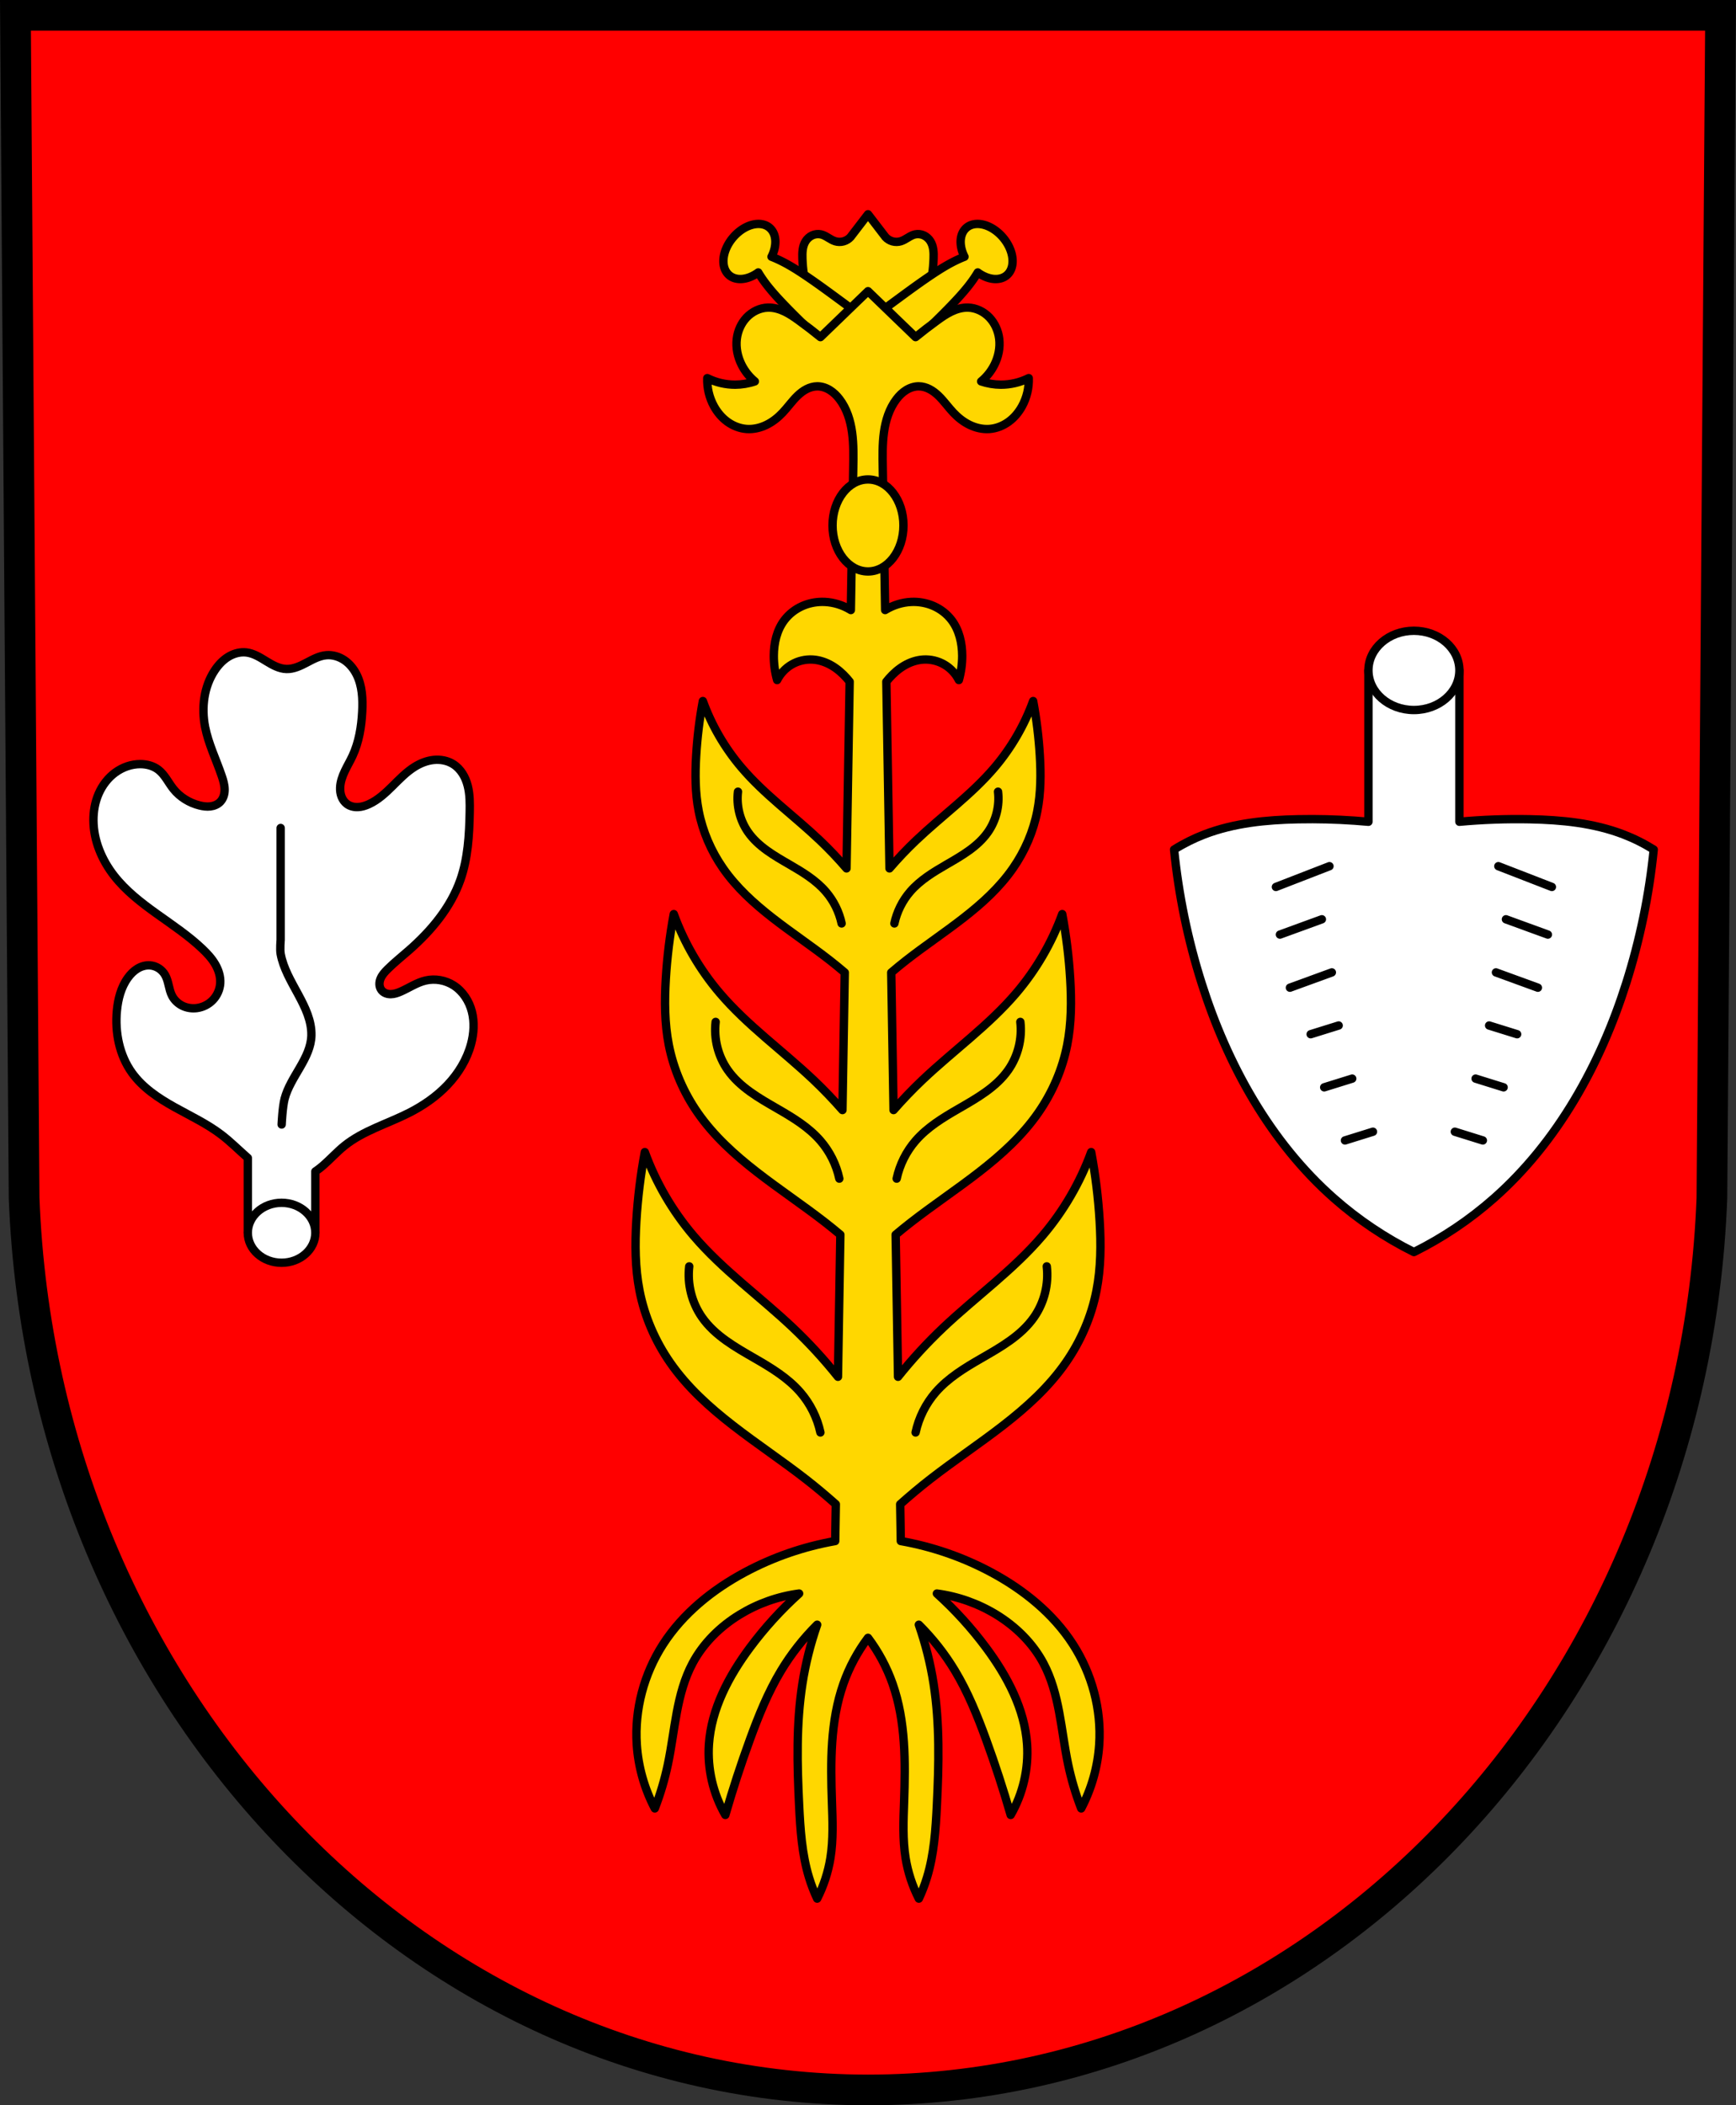 <?xml version="1.0" encoding="UTF-8" standalone="no"?>
<!-- Created with Inkscape (http://www.inkscape.org/) -->

<svg
   xmlns:dc="http://purl.org/dc/elements/1.1/"
   xmlns:cc="http://creativecommons.org/ns#"
   xmlns:rdf="http://www.w3.org/1999/02/22-rdf-syntax-ns#"
   xmlns:svg="http://www.w3.org/2000/svg"
   xmlns="http://www.w3.org/2000/svg"
   xmlns:sodipodi="http://sodipodi.sourceforge.net/DTD/sodipodi-0.dtd"
   xmlns:inkscape="http://www.inkscape.org/namespaces/inkscape"
   width="175.635mm"
   height="212.97mm"
   viewBox="0 0 622.328 754.617"
   id="svg20668"
   version="1.1"
   inkscape:version="0.91 r13725"
   sodipodi:docname="DEU Harbach COA.svg">
  <rect x="0" y="0" width="622.328" height="754.617" fill="#333333" stroke="none"/>
  <defs
     id="defs20670">
    <inkscape:path-effect
       effect="spiro"
       id="path-effect21909"
       is_visible="true" />
    <inkscape:path-effect
       effect="spiro"
       id="path-effect21733"
       is_visible="true" />
    <inkscape:path-effect
       effect="spiro"
       id="path-effect21705"
       is_visible="true" />
    <inkscape:path-effect
       effect="spiro"
       id="path-effect21480"
       is_visible="true" />
    <inkscape:path-effect
       effect="spiro"
       id="path-effect21476"
       is_visible="true" />
    <inkscape:path-effect
       effect="spiro"
       id="path-effect21452"
       is_visible="true" />
    <inkscape:path-effect
       effect="spiro"
       id="path-effect21398"
       is_visible="true" />
    <inkscape:path-effect
       effect="spiro"
       id="path-effect21360"
       is_visible="true" />
    <inkscape:path-effect
       effect="spiro"
       id="path-effect21337"
       is_visible="true" />
    <inkscape:path-effect
       effect="spiro"
       id="path-effect21337-6"
       is_visible="true" />
    <inkscape:path-effect
       effect="spiro"
       id="path-effect21360-1"
       is_visible="true" />
    <inkscape:path-effect
       effect="spiro"
       id="path-effect21398-8"
       is_visible="true" />
    <inkscape:path-effect
       effect="spiro"
       id="path-effect21452-5"
       is_visible="true" />
    <inkscape:path-effect
       effect="spiro"
       id="path-effect21476-7"
       is_visible="true" />
    <inkscape:path-effect
       effect="spiro"
       id="path-effect21480-4"
       is_visible="true" />
    <inkscape:path-effect
       effect="spiro"
       id="path-effect21476-7-8"
       is_visible="true" />
    <inkscape:path-effect
       effect="spiro"
       id="path-effect21480-4-8"
       is_visible="true" />
    <inkscape:path-effect
       effect="spiro"
       id="path-effect21476-8"
       is_visible="true" />
    <inkscape:path-effect
       effect="spiro"
       id="path-effect21480-41"
       is_visible="true" />
    <inkscape:path-effect
       effect="spiro"
       id="path-effect21476-7-9"
       is_visible="true" />
    <inkscape:path-effect
       effect="spiro"
       id="path-effect21480-4-1"
       is_visible="true" />
    <inkscape:path-effect
       effect="spiro"
       id="path-effect21476-7-8-1"
       is_visible="true" />
    <inkscape:path-effect
       effect="spiro"
       id="path-effect21480-4-8-8"
       is_visible="true" />
    <inkscape:path-effect
       effect="spiro"
       id="path-effect21705-8"
       is_visible="true" />
    <inkscape:path-effect
       effect="spiro"
       id="path-effect21733-8"
       is_visible="true" />
    <inkscape:path-effect
       effect="spiro"
       id="path-effect21733-8-5"
       is_visible="true" />
    <inkscape:path-effect
       effect="spiro"
       id="path-effect21733-8-3"
       is_visible="true" />
    <inkscape:path-effect
       effect="spiro"
       id="path-effect21733-8-3-8"
       is_visible="true" />
    <inkscape:path-effect
       effect="spiro"
       id="path-effect21733-8-3-4"
       is_visible="true" />
    <inkscape:path-effect
       effect="spiro"
       id="path-effect21733-3"
       is_visible="true" />
    <inkscape:path-effect
       effect="spiro"
       id="path-effect21733-8-0"
       is_visible="true" />
    <inkscape:path-effect
       effect="spiro"
       id="path-effect21733-8-5-0"
       is_visible="true" />
    <inkscape:path-effect
       effect="spiro"
       id="path-effect21733-8-3-1"
       is_visible="true" />
    <inkscape:path-effect
       effect="spiro"
       id="path-effect21733-8-3-8-9"
       is_visible="true" />
    <inkscape:path-effect
       effect="spiro"
       id="path-effect21733-8-3-4-0"
       is_visible="true" />
  </defs>
  <sodipodi:namedview
     id="base"
     pagecolor="#ffffff"
     bordercolor="#666666"
     borderopacity="1.0"
     inkscape:pageopacity="0.0"
     inkscape:pageshadow="2"
     inkscape:zoom="0.71559505"
     inkscape:cx="311.16424"
     inkscape:cy="377.30834"
     inkscape:document-units="px"
     inkscape:current-layer="layer1"
     showgrid="false"
     inkscape:window-width="1366"
     inkscape:window-height="745"
     inkscape:window-x="-8"
     inkscape:window-y="-8"
     inkscape:window-maximized="1"
     fit-margin-top="0"
     fit-margin-left="0"
     fit-margin-right="0"
     fit-margin-bottom="0"
     inkscape:snap-midpoints="true"
     inkscape:snap-smooth-nodes="true"
     inkscape:object-nodes="true"
     inkscape:snap-nodes="true" />
  <g
     inkscape:label="Ebene 1"
     inkscape:groupmode="layer"
     id="layer1"
     transform="translate(57.572,-36.561)">
    <path
       style="fill:#ff0000;fill-rule:evenodd;stroke:#000000;stroke-width:11;stroke-opacity:1;fill-opacity:1"
       inkscape:connector-curvature="0"
       d="M 559.216,42.061 556.116,466.01 C 549.351,644.341 415.688,785.578 253.592,785.678 91.642,785.459 -42.07,644.171 -48.931,466.01 l -3.1,-423.949 305.617,0 z"
       id="path10563-0-6-7-8"
       sodipodi:nodetypes="ccccccc" />
    <g
       id="g21482" />
    <g
       transform="matrix(0.943,0,0,0.944,-16.449,-59.977)"
       id="g21482-5" />
    <g
       id="g21544">
      <g
         id="g21482-5-8"
         transform="matrix(0.79,0,0,0.793,-77.575,-68.757)" />
    </g>
    <path
       style="fill:#ffd700;fill-rule:evenodd;stroke:#000000;stroke-width:3;stroke-linecap:round;stroke-linejoin:round;stroke-miterlimit:4;stroke-dasharray:none;stroke-opacity:1;fill-opacity:1"
       d="m 253.592,113.365 -6.256,8.154 c -0.674,0.743 -1.562,1.288 -2.529,1.555 -0.967,0.267 -2.009,0.253 -2.969,-0.039 -0.909,-0.277 -1.726,-0.789 -2.539,-1.281 -0.813,-0.492 -1.652,-0.977 -2.58,-1.184 -1.045,-0.233 -2.163,-0.092 -3.135,0.357 -0.972,0.449 -1.795,1.2 -2.363,2.107 -0.571,0.912 -0.886,1.967 -1.035,3.033 -0.149,1.066 -0.141,2.149 -0.104,3.225 0.129,3.734 0.595,7.494 1.896,10.996 1.647,4.432 4.567,8.281 7.773,11.756 3.069,3.326 6.436,6.374 10.049,9.1 l 3.791,-16.209 3.791,16.209 c 3.613,-2.725 6.98,-5.774 10.049,-9.1 3.206,-3.475 6.127,-7.324 7.773,-11.756 1.301,-3.502 1.767,-7.262 1.896,-10.996 0.037,-1.076 0.046,-2.159 -0.104,-3.225 -0.149,-1.066 -0.464,-2.121 -1.035,-3.033 -0.568,-0.907 -1.392,-1.658 -2.363,-2.107 -0.972,-0.449 -2.09,-0.59 -3.135,-0.357 -0.928,0.207 -1.767,0.691 -2.58,1.184 -0.813,0.492 -1.63,1.004 -2.539,1.281 -0.96,0.292 -2.002,0.306 -2.969,0.039 -0.967,-0.267 -1.855,-0.812 -2.529,-1.555 z"
       id="path21358"
       inkscape:connector-curvature="0"
       sodipodi:nodetypes="ccsccscssssscccssccscsccccc" />
    <path
       style="fill:#ffd700;fill-rule:evenodd;stroke:#000000;stroke-width:3;stroke-linecap:butt;stroke-linejoin:round;stroke-miterlimit:4;stroke-dasharray:none;stroke-opacity:1;fill-opacity:1"
       d="m 214.583,116.832 a 7.716,11.171 40.234 0 0 -9.398,4.889 7.716,11.171 40.234 0 0 -1.326,13.514 7.716,11.171 40.234 0 0 10.387,-1.014 c 2.245,3.779 5.156,7.155 8.176,10.365 3.167,3.367 6.471,6.602 9.787,9.822 2.677,2.6 5.363,5.191 8.055,7.775 l 5.203,-6.377 5.43,-6.191 c -2.994,-2.227 -5.997,-4.443 -9.004,-6.652 -3.725,-2.737 -7.462,-5.46 -11.307,-8.025 -3.667,-2.447 -7.475,-4.759 -11.574,-6.348 a 7.716,11.171 40.234 0 0 -0.721,-10.412 7.716,11.171 40.234 0 0 -3.707,-1.346 z m 78.02,0 a 11.171,7.716 49.766 0 0 -3.707,1.346 11.171,7.716 49.766 0 0 -0.721,10.412 c -4.099,1.588 -7.908,3.901 -11.574,6.348 -3.845,2.566 -7.581,5.289 -11.307,8.025 -3.007,2.209 -6.01,4.425 -9.004,6.652 l 5.43,6.191 5.205,6.377 c 2.692,-2.584 5.376,-5.175 8.053,-7.775 3.316,-3.221 6.62,-6.455 9.787,-9.822 3.02,-3.211 5.931,-6.586 8.176,-10.365 a 11.171,7.716 49.766 0 0 10.387,1.014 11.171,7.716 49.766 0 0 -1.326,-13.514 11.171,7.716 49.766 0 0 -9.398,-4.889 z"
       id="path21396"
       inkscape:connector-curvature="0" />
    <path
       inkscape:connector-curvature="0"
       style="fill:#ffd700;fill-rule:evenodd;stroke:#000000;stroke-width:3;stroke-linecap:butt;stroke-linejoin:round;stroke-miterlimit:4;stroke-dasharray:none;stroke-opacity:1;fill-opacity:1"
       d="m 253.592,140.936 -17.049,16.463 c -2.493,-2.03 -5.043,-3.99 -7.645,-5.879 -1.666,-1.209 -3.362,-2.396 -5.219,-3.285 -1.857,-0.889 -3.893,-1.473 -5.951,-1.418 -2.878,0.077 -5.657,1.442 -7.643,3.527 -1.968,2.067 -3.179,4.81 -3.527,7.643 -0.396,3.213 0.297,6.52 1.764,9.406 1.145,2.253 2.756,4.267 4.703,5.879 -2.267,0.77 -4.66,1.169 -7.055,1.176 -3.454,0.01 -6.907,-0.802 -9.994,-2.352 -0.125,3.461 0.696,6.954 2.352,9.996 1.193,2.192 2.824,4.16 4.842,5.629 2.017,1.469 4.427,2.425 6.916,2.602 2.442,0.173 4.907,-0.405 7.107,-1.477 2.201,-1.071 4.146,-2.622 5.826,-4.402 1.834,-1.944 3.368,-4.164 5.293,-6.018 0.963,-0.927 2.026,-1.762 3.213,-2.375 1.187,-0.613 2.506,-1.002 3.842,-1.016 1.595,-0.017 3.17,0.502 4.527,1.34 1.358,0.837 2.507,1.983 3.477,3.25 2.612,3.415 3.927,7.67 4.51,11.93 0.583,4.259 0.492,8.578 0.42,12.877 l -0.854,50.797 c -0.071,-0.044 -0.141,-0.092 -0.213,-0.135 -2.761,-1.649 -5.924,-2.635 -9.137,-2.781 -0.344,-0.016 -0.688,-0.021 -1.033,-0.018 -2.415,0.026 -4.825,0.527 -7.031,1.506 -2.522,1.119 -4.773,2.865 -6.436,5.066 -2.71,3.589 -3.755,8.215 -3.771,12.713 -0.011,2.95 0.389,5.899 1.189,8.738 1.161,-2.316 3.013,-4.281 5.256,-5.578 2.243,-1.297 4.87,-1.921 7.457,-1.771 2.399,0.139 4.739,0.932 6.818,2.137 2.079,1.205 3.908,2.815 5.498,4.617 0.335,0.38 0.656,0.772 0.971,1.17 l -1.125,66.936 c -3.012,-3.508 -6.199,-6.864 -9.551,-10.049 -9.299,-8.836 -19.866,-16.391 -28.166,-26.172 -5.956,-7.019 -10.65,-15.108 -13.785,-23.764 -1.203,6.46 -2.003,12.994 -2.396,19.553 -0.398,6.631 -0.374,13.334 0.898,19.854 1.429,7.323 4.437,14.324 8.689,20.455 9.669,13.942 24.979,22.652 38.355,33.09 1.809,1.411 3.578,2.872 5.326,4.357 l -0.828,49.293 c -3.306,-3.77 -6.778,-7.395 -10.418,-10.844 -11.095,-10.511 -23.702,-19.491 -33.605,-31.131 -7.102,-8.346 -12.7,-17.969 -16.445,-28.268 -1.435,7.683 -2.39,15.456 -2.859,23.258 -0.474,7.887 -0.446,15.863 1.072,23.617 1.706,8.714 5.298,17.042 10.367,24.332 11.542,16.598 29.804,26.946 45.762,39.359 1.821,1.416 3.605,2.876 5.375,4.355 l -0.857,50.928 c -4.974,-6.222 -10.367,-12.108 -16.152,-17.584 -11.769,-11.139 -25.139,-20.653 -35.645,-32.99 -7.531,-8.844 -13.469,-19.04 -17.443,-29.955 -1.522,8.142 -2.536,16.378 -3.033,24.646 -0.503,8.359 -0.474,16.81 1.137,25.027 1.81,9.236 5.62,18.06 10.996,25.785 12.245,17.594 31.612,28.557 48.537,41.711 3.716,2.888 7.323,5.916 10.836,9.049 l -0.223,13.189 c -11.28,1.978 -22.24,5.766 -32.336,11.172 -11.632,6.228 -22.255,14.773 -29.396,25.867 -6.804,10.57 -10.231,23.32 -9.406,35.863 0.525,7.982 2.743,15.85 6.467,22.93 1.995,-5.152 3.569,-10.468 4.703,-15.875 2.565,-12.23 2.979,-25.23 8.881,-36.244 3.836,-7.16 9.84,-13.046 16.762,-17.297 6.496,-3.99 13.834,-6.598 21.391,-7.602 -6.498,5.866 -12.415,12.374 -17.637,19.4 -7.595,10.22 -13.845,21.983 -14.697,34.688 -0.587,8.759 1.487,17.68 5.879,25.281 2.628,-9.112 5.569,-18.135 8.818,-27.045 3.1,-8.501 6.499,-16.942 11.17,-24.691 3.611,-5.992 7.968,-11.536 12.936,-16.463 -2.395,6.877 -4.168,13.971 -5.291,21.166 -2.242,14.359 -1.887,28.99 -1.178,43.506 0.426,8.715 0.995,17.52 3.529,25.869 0.793,2.614 1.777,5.17 2.939,7.643 2.33,-4.568 3.939,-9.502 4.754,-14.564 1.068,-6.636 0.769,-13.405 0.537,-20.123 -0.493,-14.255 -0.617,-28.875 4.115,-42.33 2.073,-5.896 5.059,-11.47 8.818,-16.463 3.759,4.992 6.745,10.567 8.818,16.463 4.732,13.455 4.61,28.075 4.117,42.33 -0.232,6.718 -0.533,13.487 0.535,20.123 0.815,5.062 2.426,9.997 4.756,14.564 1.163,-2.472 2.146,-5.028 2.939,-7.643 2.534,-8.35 3.101,-17.154 3.527,-25.869 0.709,-14.516 1.066,-29.146 -1.176,-43.506 -1.123,-7.195 -2.896,-14.289 -5.291,-21.166 4.968,4.926 9.322,10.471 12.934,16.463 4.67,7.75 8.07,16.191 11.17,24.691 3.249,8.91 6.192,17.932 8.82,27.045 4.392,-7.601 6.466,-16.522 5.879,-25.281 -0.852,-12.705 -7.104,-24.467 -14.699,-34.688 -5.222,-7.026 -11.138,-13.535 -17.637,-19.4 7.557,1.004 14.897,3.612 21.393,7.602 6.921,4.251 12.923,10.137 16.76,17.297 5.902,11.014 6.316,24.014 8.881,36.244 1.134,5.407 2.708,10.723 4.703,15.875 3.724,-7.08 5.942,-14.947 6.467,-22.93 0.825,-12.544 -2.602,-25.293 -9.406,-35.863 -7.142,-11.094 -17.765,-19.639 -29.396,-25.867 -10.096,-5.406 -21.056,-9.194 -32.336,-11.172 l -0.223,-13.189 c 3.513,-3.132 7.12,-6.161 10.836,-9.049 16.925,-13.154 36.292,-24.117 48.537,-41.711 5.376,-7.725 9.186,-16.55 10.996,-25.785 1.611,-8.217 1.64,-16.669 1.137,-25.027 -0.498,-8.268 -1.511,-16.504 -3.033,-24.646 -3.974,10.915 -9.912,21.111 -17.443,29.955 -10.506,12.337 -23.876,21.852 -35.645,32.99 -5.785,5.476 -11.179,11.362 -16.152,17.584 l -0.857,-50.928 c 1.77,-1.479 3.554,-2.939 5.375,-4.355 15.957,-12.414 34.219,-22.761 45.762,-39.359 5.069,-7.29 8.661,-15.618 10.367,-24.332 1.518,-7.754 1.547,-15.73 1.072,-23.617 -0.469,-7.802 -1.424,-15.575 -2.859,-23.258 -3.746,10.299 -9.344,19.921 -16.445,28.268 -9.904,11.64 -22.51,20.62 -33.605,31.131 -3.64,3.449 -7.112,7.074 -10.418,10.844 l -0.828,-49.293 c 1.748,-1.485 3.517,-2.946 5.326,-4.357 13.376,-10.438 28.686,-19.148 38.355,-33.09 4.252,-6.131 7.26,-13.132 8.689,-20.455 1.273,-6.52 1.296,-13.223 0.898,-19.854 -0.393,-6.559 -1.194,-13.093 -2.396,-19.553 -3.136,8.656 -7.829,16.744 -13.785,23.764 -8.3,9.781 -18.867,17.336 -28.166,26.172 -3.352,3.185 -6.539,6.541 -9.551,10.049 l -1.125,-66.936 c 0.315,-0.398 0.635,-0.79 0.971,-1.17 1.59,-1.802 3.417,-3.412 5.496,-4.617 2.079,-1.205 4.419,-1.998 6.818,-2.137 2.587,-0.15 5.214,0.475 7.457,1.771 2.243,1.297 4.093,3.262 5.254,5.578 0.8,-2.839 1.204,-5.789 1.193,-8.738 -0.017,-4.498 -1.063,-9.123 -3.773,-12.713 -1.662,-2.202 -3.91,-3.948 -6.432,-5.066 -2.522,-1.119 -5.312,-1.613 -8.068,-1.488 -3.213,0.146 -6.376,1.132 -9.137,2.781 -0.071,0.043 -0.14,0.089 -0.211,0.133 l -0.854,-50.795 c -0.072,-4.299 -0.163,-8.618 0.42,-12.877 0.583,-4.259 1.9,-8.515 4.512,-11.93 0.969,-1.267 2.117,-2.413 3.475,-3.25 1.358,-0.837 2.934,-1.357 4.529,-1.34 1.336,0.014 2.653,0.402 3.84,1.016 1.187,0.613 2.25,1.448 3.213,2.375 1.925,1.853 3.459,4.074 5.293,6.018 1.68,1.78 3.625,3.331 5.826,4.402 2.201,1.071 4.666,1.649 7.107,1.477 2.489,-0.176 4.901,-1.133 6.918,-2.602 2.017,-1.469 3.649,-3.437 4.842,-5.629 1.656,-3.042 2.477,-6.535 2.352,-9.996 -3.087,1.549 -6.542,2.362 -9.996,2.352 -2.395,-0.007 -4.787,-0.406 -7.055,-1.176 1.947,-1.612 3.558,-3.626 4.703,-5.879 1.467,-2.886 2.159,-6.193 1.764,-9.406 -0.349,-2.833 -1.559,-5.576 -3.527,-7.643 -1.985,-2.085 -4.765,-3.45 -7.643,-3.527 -2.058,-0.055 -4.094,0.529 -5.951,1.418 -1.857,0.889 -3.553,2.076 -5.219,3.285 -2.601,1.889 -5.15,3.849 -7.643,5.879 l -17.051,-16.463 z"
       id="path21335" />
    <ellipse
       style="opacity:1;fill:#ffd700;fill-opacity:1;fill-rule:nonzero;stroke:#000000;stroke-width:3;stroke-linecap:round;stroke-linejoin:round;stroke-miterlimit:4;stroke-dasharray:none;stroke-dashoffset:0;stroke-opacity:1"
       id="path21448"
       cx="253.592"
       cy="224.903"
       rx="12.712"
       ry="16.486" />
    <path
       style="fill:none;fill-rule:evenodd;stroke:#000000;stroke-width:3;stroke-linecap:round;stroke-linejoin:miter;stroke-miterlimit:4;stroke-dasharray:none;stroke-opacity:1"
       d="m 189.511,490.476 c -0.756,6.349 0.895,12.955 4.55,18.201 4.622,6.634 11.956,10.749 18.96,14.789 5.897,3.402 11.842,6.993 16.305,12.134 3.558,4.098 6.061,9.104 7.205,14.409"
       id="path21478"
       inkscape:path-effect="#path-effect21480"
       inkscape:original-d="m 189.51066,490.47583 c 0,0 1.1405,12.95888 4.55034,18.20136 4.37014,6.7189 12.5844,9.93098 18.95975,14.78861 5.38896,4.10606 11.95463,6.94083 16.30539,12.13424 3.44855,4.11645 7.20471,14.40941 7.20471,14.40941"
       inkscape:connector-curvature="0"
       sodipodi:nodetypes="caaac" />
    <path
       style="fill:none;fill-rule:evenodd;stroke:#000000;stroke-width:3;stroke-linecap:round;stroke-linejoin:miter;stroke-miterlimit:4;stroke-dasharray:none;stroke-opacity:1"
       d="m 198.981,402.848 c -0.715,5.99 0.843,12.224 4.29,17.175 4.357,6.257 11.272,10.142 17.875,13.955 5.56,3.211 11.165,6.601 15.373,11.45 3.355,3.867 5.715,8.591 6.793,13.597"
       id="path21478-8"
       inkscape:path-effect="#path-effect21480-4"
       inkscape:original-d="m 198.9814,402.84813 c 0,0 1.07525,12.22832 4.29002,17.17525 4.12013,6.34012 11.86447,9.37112 17.87509,13.9549 5.08067,3.87458 11.27073,6.54954 15.37259,11.45017 3.25126,3.88438 6.79254,13.59708 6.79254,13.59708"
       inkscape:connector-curvature="0"
       sodipodi:nodetypes="caaac" />
    <path
       style="fill:none;fill-rule:evenodd;stroke:#000000;stroke-width:3;stroke-linecap:round;stroke-linejoin:miter;stroke-miterlimit:4;stroke-dasharray:none;stroke-opacity:1"
       d="m 206.975,320.332 c -0.603,5.035 0.702,10.275 3.596,14.439 3.652,5.254 9.447,8.523 14.983,11.732 4.661,2.702 9.359,5.553 12.885,9.626 2.816,3.253 4.794,7.224 5.693,11.431"
       id="path21478-8-8"
       inkscape:path-effect="#path-effect21480-4-8"
       inkscape:original-d="m 206.97499,320.33158 c 0,0 0.90126,10.28013 3.59583,14.43893 3.45343,5.33002 9.94461,7.87813 14.98263,11.73163 4.25853,3.25729 9.44694,5.50608 12.88506,9.62595 2.72516,3.26553 5.6934,11.43082 5.6934,11.43082"
       inkscape:connector-curvature="0"
       sodipodi:nodetypes="caaac" />
    <path
       sodipodi:nodetypes="caaac"
       inkscape:connector-curvature="0"
       inkscape:original-d="m 317.67417,490.47583 c 0,0 -1.1405,12.95888 -4.55034,18.20136 -4.37014,6.7189 -12.5844,9.93098 -18.95975,14.78861 -5.38896,4.10606 -11.95463,6.94083 -16.30539,12.13424 -3.44855,4.11645 -7.20471,14.40941 -7.20471,14.40941"
       inkscape:path-effect="#path-effect21480-41"
       id="path21478-1"
       d="m 317.674,490.476 c 0.756,6.349 -0.895,12.955 -4.55,18.201 -4.622,6.634 -11.956,10.749 -18.96,14.789 -5.897,3.402 -11.842,6.993 -16.305,12.134 -3.558,4.098 -6.061,9.104 -7.205,14.409"
       style="fill:none;fill-rule:evenodd;stroke:#000000;stroke-width:3;stroke-linecap:round;stroke-linejoin:miter;stroke-miterlimit:4;stroke-dasharray:none;stroke-opacity:1" />
    <path
       sodipodi:nodetypes="caaac"
       inkscape:connector-curvature="0"
       inkscape:original-d="m 308.20343,402.84813 c 0,0 -1.07525,12.22832 -4.29002,17.17525 -4.12013,6.34012 -11.86447,9.37112 -17.87509,13.9549 -5.08067,3.87458 -11.27073,6.54954 -15.37259,11.45017 -3.25126,3.88438 -6.79254,13.59708 -6.79254,13.59708"
       inkscape:path-effect="#path-effect21480-4-1"
       id="path21478-8-4"
       d="m 308.203,402.848 c 0.715,5.99 -0.843,12.224 -4.29,17.175 -4.357,6.257 -11.272,10.142 -17.875,13.955 -5.56,3.211 -11.165,6.601 -15.373,11.45 -3.355,3.867 -5.715,8.591 -6.793,13.597"
       style="fill:none;fill-rule:evenodd;stroke:#000000;stroke-width:3;stroke-linecap:round;stroke-linejoin:miter;stroke-miterlimit:4;stroke-dasharray:none;stroke-opacity:1" />
    <path
       style="fill:none;fill-rule:evenodd;stroke:#000000;stroke-width:3;stroke-linecap:round;stroke-linejoin:miter;stroke-miterlimit:4;stroke-dasharray:none;stroke-opacity:1"
       d="m 300.21,320.332 c 0.603,5.035 -0.702,10.275 -3.596,14.439 -3.652,5.254 -9.447,8.523 -14.983,11.732 -4.661,2.702 -9.359,5.553 -12.885,9.626 -2.816,3.253 -4.794,7.224 -5.693,11.431"
       id="path21478-8-8-8"
       inkscape:path-effect="#path-effect21480-4-8-8"
       inkscape:original-d="m 300.20984,320.33158 c 0,0 -0.90126,10.28013 -3.59583,14.43893 -3.45343,5.33002 -9.94462,7.87813 -14.98263,11.73163 -4.25854,3.25729 -9.44695,5.50608 -12.88506,9.62595 -2.72516,3.26553 -5.6934,11.43082 -5.6934,11.43082"
       inkscape:connector-curvature="0"
       sodipodi:nodetypes="caaac" />
    <g
       id="g21805" />
    <g
       id="g21885"
       transform="translate(650.141,0)">
      <path
         id="path21703"
         transform="translate(-57.572,36.561)"
         d="m -159.584,240.291 0,54.262 c -6.646,-0.604 -13.317,-0.927 -19.99,-0.947 -1.736,-0.005 -3.471,0.011 -5.207,0.045 -11.401,0.226 -22.953,1.346 -33.598,5.436 -3.787,1.455 -7.433,3.277 -10.869,5.434 1.626,16.259 4.943,32.35 9.881,47.926 9.228,29.111 24.535,56.865 47.432,77.074 8.655,7.639 18.317,14.134 28.656,19.268 10.34,-5.133 20.001,-11.629 28.656,-19.268 22.896,-20.209 38.201,-47.963 47.43,-77.074 4.938,-15.576 8.255,-31.667 9.881,-47.926 -3.436,-2.157 -7.082,-3.978 -10.869,-5.434 -10.644,-4.09 -22.195,-5.209 -33.596,-5.436 -8.408,-0.167 -16.824,0.14 -25.199,0.9 l 0,-54.26 -32.607,0 z"
         style="fill:#ffffff;fill-rule:evenodd;stroke:#000000;stroke-width:3;stroke-linecap:butt;stroke-linejoin:round;stroke-miterlimit:4;stroke-dasharray:none;stroke-opacity:1"
         inkscape:connector-curvature="0" />
      <ellipse
         ry="14.204"
         rx="16.304"
         cy="276.852"
         cx="-200.852"
         id="path21728"
         style="opacity:1;fill:#ffffff;fill-opacity:1;fill-rule:nonzero;stroke:#000000;stroke-width:3;stroke-linecap:round;stroke-linejoin:round;stroke-miterlimit:4;stroke-dasharray:none;stroke-dashoffset:0;stroke-opacity:1" />
      <g
         transform="translate(0.737,0)"
         id="g21870">
        <path
           inkscape:connector-curvature="0"
           inkscape:original-d="m -251.05157,354.47729 19.19131,-7.44153"
           inkscape:path-effect="#path-effect21733"
           id="path21731"
           d="m -251.052,354.477 19.191,-7.442"
           style="fill:none;fill-rule:evenodd;stroke:#000000;stroke-width:3;stroke-linecap:round;stroke-linejoin:miter;stroke-miterlimit:4;stroke-dasharray:none;stroke-opacity:1" />
        <path
           inkscape:connector-curvature="0"
           inkscape:original-d="m -249.61502,371.55121 15.03075,-5.48005"
           inkscape:path-effect="#path-effect21733-8"
           id="path21731-6"
           d="m -249.615,371.551 15.031,-5.48"
           style="fill:none;fill-rule:evenodd;stroke:#000000;stroke-width:3;stroke-linecap:round;stroke-linejoin:miter;stroke-miterlimit:4;stroke-dasharray:none;stroke-opacity:1" />
        <path
           inkscape:connector-curvature="0"
           inkscape:original-d="m -246.03385,390.58697 15.03075,-5.48005"
           inkscape:path-effect="#path-effect21733-8-5"
           id="path21731-6-0"
           d="m -246.034,390.587 15.031,-5.48"
           style="fill:none;fill-rule:evenodd;stroke:#000000;stroke-width:3;stroke-linecap:round;stroke-linejoin:miter;stroke-miterlimit:4;stroke-dasharray:none;stroke-opacity:1" />
        <path
           inkscape:connector-curvature="0"
           inkscape:original-d="m -238.59443,407.26641 10.03598,-3.12467"
           inkscape:path-effect="#path-effect21733-8-3"
           id="path21731-6-8"
           d="m -238.594,407.266 10.036,-3.125"
           style="fill:none;fill-rule:evenodd;stroke:#000000;stroke-width:3;stroke-linecap:round;stroke-linejoin:miter;stroke-miterlimit:4;stroke-dasharray:none;stroke-opacity:1" />
        <path
           inkscape:connector-curvature="0"
           inkscape:original-d="m -233.74497,426.30221 10.03598,-3.12467"
           inkscape:path-effect="#path-effect21733-8-3-8"
           id="path21731-6-8-2"
           d="m -233.745,426.302 10.036,-3.125"
           style="fill:none;fill-rule:evenodd;stroke:#000000;stroke-width:3;stroke-linecap:round;stroke-linejoin:miter;stroke-miterlimit:4;stroke-dasharray:none;stroke-opacity:1" />
        <path
           inkscape:connector-curvature="0"
           inkscape:original-d="m -226.30345,445.33798 10.03598,-3.12467"
           inkscape:path-effect="#path-effect21733-8-3-4"
           id="path21731-6-8-4"
           d="m -226.303,445.338 10.036,-3.125"
           style="fill:none;fill-rule:evenodd;stroke:#000000;stroke-width:3;stroke-linecap:round;stroke-linejoin:miter;stroke-miterlimit:4;stroke-dasharray:none;stroke-opacity:1" />
        <g
           transform="matrix(-1,0,0,1,-403.179,0)"
           id="g21805-2">
          <path
             inkscape:connector-curvature="0"
             inkscape:original-d="m -251.05157,354.47729 19.19131,-7.44153"
             inkscape:path-effect="#path-effect21733-3"
             id="path21731-4"
             d="m -251.052,354.477 19.191,-7.442"
             style="fill:none;fill-rule:evenodd;stroke:#000000;stroke-width:3;stroke-linecap:round;stroke-linejoin:miter;stroke-miterlimit:4;stroke-dasharray:none;stroke-opacity:1" />
          <path
             inkscape:connector-curvature="0"
             inkscape:original-d="m -249.61502,371.55121 15.03075,-5.48005"
             inkscape:path-effect="#path-effect21733-8-0"
             id="path21731-6-7"
             d="m -249.615,371.551 15.031,-5.48"
             style="fill:none;fill-rule:evenodd;stroke:#000000;stroke-width:3;stroke-linecap:round;stroke-linejoin:miter;stroke-miterlimit:4;stroke-dasharray:none;stroke-opacity:1" />
          <path
             inkscape:connector-curvature="0"
             inkscape:original-d="m -246.03385,390.58697 15.03075,-5.48005"
             inkscape:path-effect="#path-effect21733-8-5-0"
             id="path21731-6-0-5"
             d="m -246.034,390.587 15.031,-5.48"
             style="fill:none;fill-rule:evenodd;stroke:#000000;stroke-width:3;stroke-linecap:round;stroke-linejoin:miter;stroke-miterlimit:4;stroke-dasharray:none;stroke-opacity:1" />
          <path
             inkscape:connector-curvature="0"
             inkscape:original-d="m -238.59443,407.26641 10.03598,-3.12467"
             inkscape:path-effect="#path-effect21733-8-3-1"
             id="path21731-6-8-1"
             d="m -238.594,407.266 10.036,-3.125"
             style="fill:none;fill-rule:evenodd;stroke:#000000;stroke-width:3;stroke-linecap:round;stroke-linejoin:miter;stroke-miterlimit:4;stroke-dasharray:none;stroke-opacity:1" />
          <path
             inkscape:connector-curvature="0"
             inkscape:original-d="m -233.74497,426.30221 10.03598,-3.12467"
             inkscape:path-effect="#path-effect21733-8-3-8-9"
             id="path21731-6-8-2-7"
             d="m -233.745,426.302 10.036,-3.125"
             style="fill:none;fill-rule:evenodd;stroke:#000000;stroke-width:3;stroke-linecap:round;stroke-linejoin:miter;stroke-miterlimit:4;stroke-dasharray:none;stroke-opacity:1" />
          <path
             inkscape:connector-curvature="0"
             inkscape:original-d="m -226.30345,445.33798 10.03598,-3.12467"
             inkscape:path-effect="#path-effect21733-8-3-4-0"
             id="path21731-6-8-4-0"
             d="m -226.303,445.338 10.036,-3.125"
             style="fill:none;fill-rule:evenodd;stroke:#000000;stroke-width:3;stroke-linecap:round;stroke-linejoin:miter;stroke-miterlimit:4;stroke-dasharray:none;stroke-opacity:1" />
        </g>
      </g>
    </g>
    <g
       id="g21914"
       transform="translate(622.431,0)">
      <path
         id="rect21903"
         transform="translate(-57.572,36.561)"
         d="m -534.943,233.809 c -1.997,-0.042 -3.995,0.589 -5.701,1.643 -1.95,1.204 -3.539,2.932 -4.809,4.84 -3.894,5.85 -4.803,13.359 -3.457,20.256 1.191,6.099 3.999,11.744 5.988,17.631 0.522,1.543 0.992,3.131 1.016,4.76 0.012,0.815 -0.091,1.635 -0.348,2.408 -0.257,0.773 -0.67,1.498 -1.24,2.08 -0.917,0.936 -2.2,1.461 -3.5,1.621 -1.3,0.16 -2.621,-0.022 -3.893,-0.338 -3.656,-0.909 -7.036,-2.984 -9.387,-5.928 -0.919,-1.151 -1.678,-2.42 -2.51,-3.635 -0.832,-1.215 -1.752,-2.394 -2.926,-3.283 -1.817,-1.377 -4.144,-1.974 -6.424,-1.977 -3.177,-0.004 -6.318,1.104 -8.893,2.965 -2.669,1.929 -4.732,4.644 -6.045,7.664 -1.313,3.02 -1.89,6.336 -1.859,9.629 0.067,7.163 2.999,14.118 7.41,19.762 8.452,10.814 21.668,16.735 31.621,26.186 1.74,1.652 3.391,3.431 4.605,5.5 1.214,2.069 1.973,4.46 1.816,6.854 -0.145,2.205 -1.083,4.348 -2.602,5.953 -1.519,1.605 -3.605,2.662 -5.797,2.939 -1.751,0.222 -3.569,-0.049 -5.156,-0.822 -1.587,-0.773 -2.932,-2.053 -3.736,-3.625 -0.595,-1.163 -0.89,-2.45 -1.193,-3.721 -0.303,-1.27 -0.628,-2.556 -1.277,-3.689 -0.556,-0.97 -1.344,-1.808 -2.285,-2.412 -0.941,-0.604 -2.035,-0.971 -3.15,-1.047 -1.575,-0.107 -3.16,0.369 -4.508,1.191 -1.348,0.822 -2.47,1.978 -3.396,3.256 -2.475,3.414 -3.562,7.659 -3.953,11.857 -0.723,7.762 0.883,15.904 5.436,22.232 3.83,5.323 9.457,9.061 15.186,12.254 5.728,3.193 11.725,5.988 16.928,9.98 3.299,2.531 6.258,5.518 9.389,8.256 l 0,26.822 24.209,0 0,-21.977 c 0.943,-0.636 1.848,-1.336 2.703,-2.074 2.634,-2.274 4.964,-4.89 7.672,-7.076 6.782,-5.475 15.45,-7.909 23.221,-11.857 5.088,-2.585 9.858,-5.873 13.781,-10.018 3.923,-4.145 6.983,-9.171 8.453,-14.686 1.004,-3.765 1.253,-7.784 0.287,-11.559 -0.966,-3.775 -3.217,-7.283 -6.494,-9.391 -2.953,-1.899 -6.679,-2.576 -10.098,-1.777 -3.166,0.74 -5.919,2.639 -8.895,3.951 -1.142,0.504 -2.349,0.928 -3.598,0.939 -0.624,0.006 -1.254,-0.094 -1.832,-0.33 -0.578,-0.236 -1.104,-0.61 -1.486,-1.104 -0.441,-0.569 -0.678,-1.282 -0.721,-2 -0.043,-0.718 0.104,-1.442 0.373,-2.109 0.537,-1.335 1.535,-2.427 2.559,-3.439 2.426,-2.4 5.103,-4.53 7.67,-6.779 7.898,-6.923 14.896,-15.253 18.385,-25.16 2.722,-7.73 3.193,-16.053 3.355,-24.246 0.063,-3.194 0.079,-6.431 -0.717,-9.525 -0.398,-1.547 -1.002,-3.049 -1.865,-4.393 -0.863,-1.344 -1.993,-2.529 -3.348,-3.375 -2.067,-1.291 -4.598,-1.745 -7.021,-1.49 -2.424,0.255 -4.746,1.187 -6.812,2.479 -2.99,1.868 -5.451,4.453 -7.957,6.934 -2.506,2.48 -5.149,4.922 -8.348,6.406 -1.254,0.582 -2.597,1.013 -3.979,1.076 -1.381,0.063 -2.807,-0.264 -3.926,-1.076 -0.903,-0.655 -1.573,-1.602 -1.975,-2.643 -0.401,-1.041 -0.542,-2.171 -0.496,-3.285 0.085,-2.049 0.783,-4.027 1.656,-5.883 0.873,-1.855 1.928,-3.62 2.791,-5.48 2.285,-4.924 3.176,-10.39 3.459,-15.811 0.237,-4.543 0.023,-9.275 -2.016,-13.342 -1.019,-2.033 -2.495,-3.86 -4.379,-5.135 -1.884,-1.275 -4.187,-1.973 -6.453,-1.781 -2.542,0.216 -4.85,1.494 -7.107,2.682 -2.258,1.187 -4.669,2.338 -7.219,2.26 -2.61,-0.08 -4.993,-1.433 -7.219,-2.799 -2.226,-1.366 -4.517,-2.818 -7.109,-3.131 -0.284,-0.034 -0.57,-0.053 -0.855,-0.059 z"
         style="opacity:1;fill:#ffffff;fill-opacity:1;fill-rule:nonzero;stroke:#000000;stroke-width:3;stroke-linecap:round;stroke-linejoin:round;stroke-miterlimit:4;stroke-dasharray:none;stroke-dashoffset:0;stroke-opacity:1"
         inkscape:connector-curvature="0" />
      <ellipse
         ry="10.746"
         rx="12.105"
         cy="478.432"
         cx="-579.062"
         id="path21905"
         style="opacity:1;fill:#ffffff;fill-opacity:1;fill-rule:nonzero;stroke:#000000;stroke-width:3;stroke-linecap:round;stroke-linejoin:round;stroke-miterlimit:4;stroke-dasharray:none;stroke-dashoffset:0;stroke-opacity:1" />
      <path
         sodipodi:nodetypes="caaacc"
         inkscape:connector-curvature="0"
         id="path21911"
         d="m -579.035,439.625 c 0,0 0.278,-6.243 1.066,-9.242 2.092,-7.96 9.442,-14.521 9.597,-22.75 0.196,-10.385 -9.152,-18.93 -11.019,-29.148 -0.298,-1.632 0,-4.976 0,-4.976 l 0,-40.167"
         style="fill:none;fill-rule:evenodd;stroke:#000000;stroke-width:3;stroke-linecap:round;stroke-linejoin:miter;stroke-miterlimit:4;stroke-dasharray:none;stroke-opacity:1" />
    </g>
  </g>
</svg>
